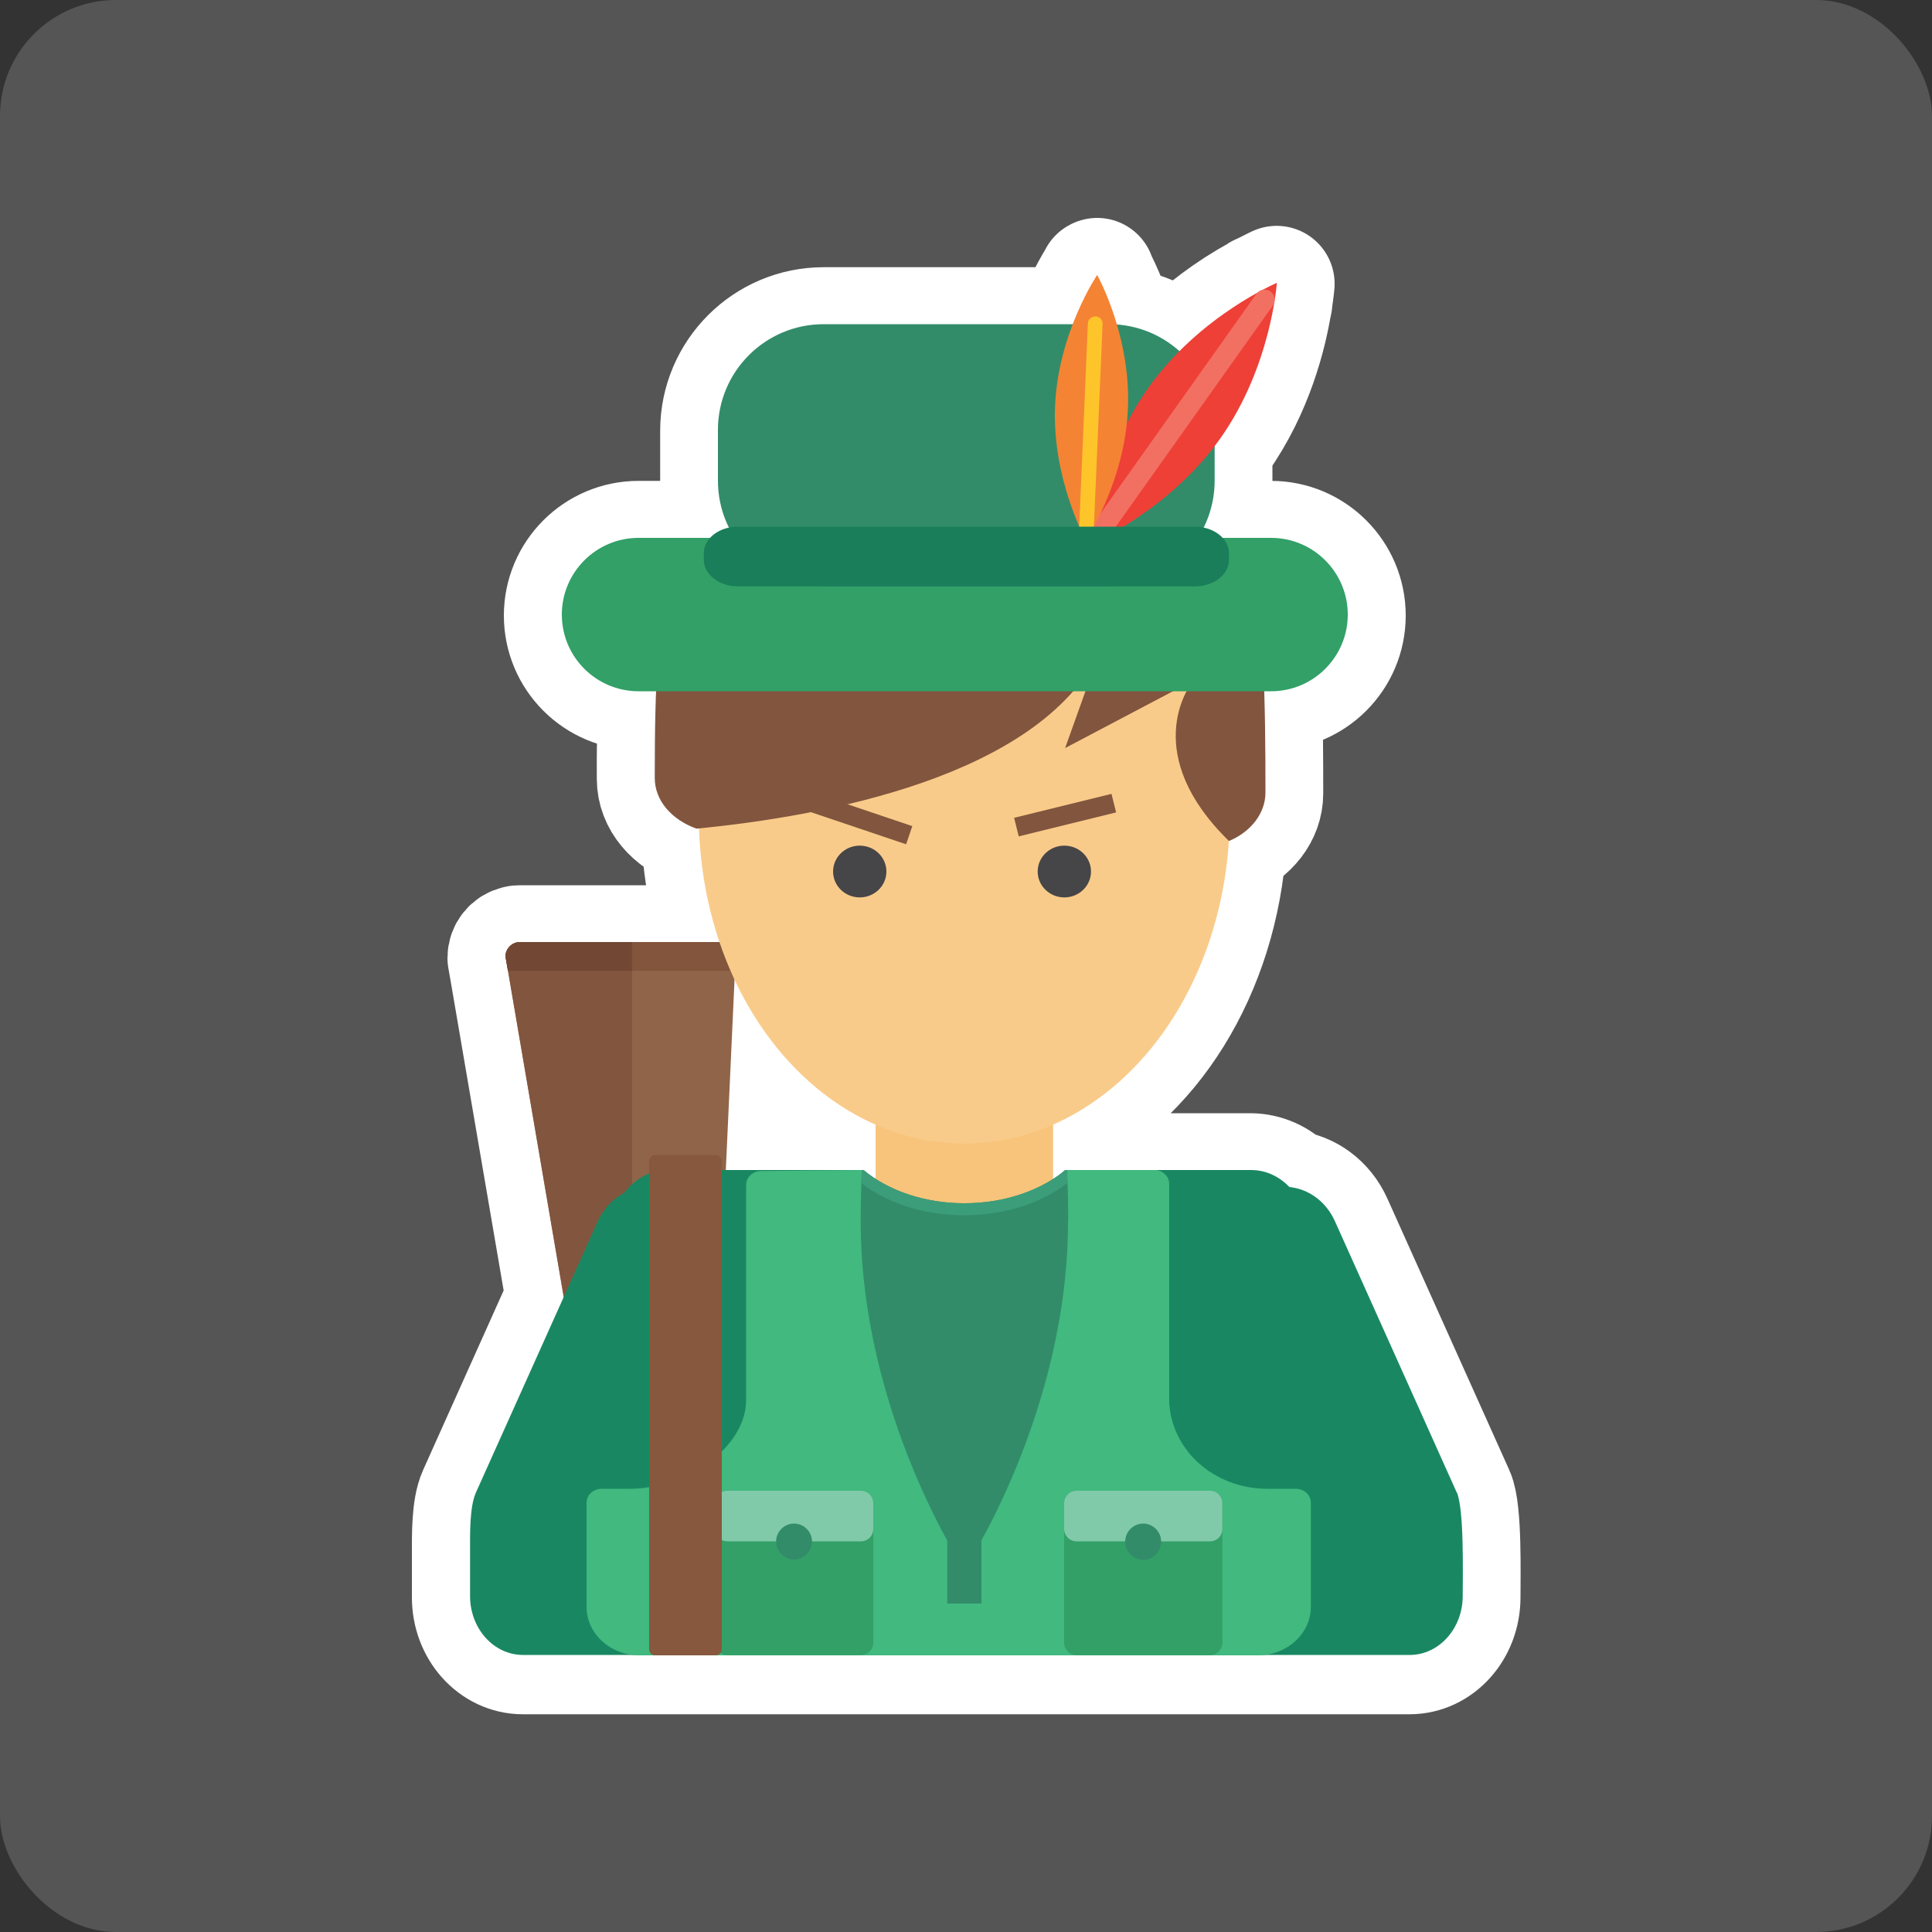 <?xml version="1.0" encoding="UTF-8"?>
<svg xmlns="http://www.w3.org/2000/svg" width="100" height="100" viewBox="0 0 100 100">
  <rect x="0" y="0" width="100" height="100" fill="#333333" stroke="none"/>
  <g id="Hintergrund">
    <rect id="Hintergrund-2" data-name="Hintergrund" x="0" width="100" height="100" rx="6" ry="6" fill="#555556"/>
  </g>
  <g id="Dorfbewohner">
    <g id="Biestjäger">
      <g image-rendering="optimizeQuality" shape-rendering="geometricPrecision" text-rendering="geometricPrecision">
        <path d="M56.79,14.28s-.66.99-1.26,2.55h-12.89c-3.02,0-5.47,2.45-5.47,5.47h0v2.63c0,.87.21,1.7.57,2.43-.37.07-.72.26-.98.53h-3.71c-2.19,0-3.97,1.78-3.97,3.97s1.78,3.97,3.97,3.97h.91c-.05,1.49-.08,2.99-.07,4.48,0,1.17.87,2.16,2.15,2.63.05,0,.1-.01.14-.01.07,2.03.43,4.02,1.06,5.89h-10.33c-.05,0-.1,0-.15.02-.35.07-.6.38-.6.74l.13.74,2.89,16.87-4.54,10.12c-.34.75-.32,2.14-.32,3.05v2.32c0,1.69,1.23,3.05,2.74,3.05h45.9c1.51,0,2.74-1.36,2.74-3.05,0-1.14.08-4.5-.32-5.37l-6.3-14.03c-.47-1.05-1.38-1.68-2.36-1.78-.51-.55-1.23-.87-1.98-.88h-9.62c-.14.12-.3.23-.45.34l-.08.06-.09.05v-2.83c5.1-2.25,8.66-7.99,9.09-14.67h.01c1.13-.46,1.89-1.42,1.89-2.5,0-1.82-.01-3.59-.06-5.24h.36c2.19,0,3.97-1.78,3.97-3.97s-1.78-3.97-3.97-3.97h-2.52c-.26-.27-.61-.46-.98-.53.36-.73.57-1.56.57-2.43v-1.81c.09-.12.19-.24.28-.36,1.85-2.6,2.54-5.47,2.79-6.98.03-.07.04-.15.04-.23.08-.53.11-.86.11-.86,0,0-.3.14-.78.39-.08.02-.15.06-.21.11-1.49.82-2.86,1.84-4.06,3.04-.9-.81-2.04-1.29-3.24-1.38-.25-.89-.59-1.74-1.02-2.56h0ZM38.02,50.71c1.63,3.5,4.22,6.16,7.29,7.52v2.84l-.08-.05-.1-.07c-.15-.11-.3-.22-.45-.34h-7.12l.45-9.9Z" fill="#906448" stroke="#fff" stroke-linejoin="round" stroke-width="6"/>
        <g>
          <path d="M29.81,70.79h7.29l.94-20.54.03-.74c0-.41-.33-.75-.75-.75h-10.41c-.41,0-.75.34-.75.75l.13.74,3.51,20.54Z" fill="#906448"/>
          <path d="M29.81,70.79h2.91v-22.03h-5.8c-.41,0-.75.34-.75.75l.13.74,3.51,20.54Z" fill="#82553e"/>
          <path d="M38.04,50.25h-11.74l-.13-.74c0-.41.34-.75.75-.75h10.4c.41,0,.75.33.75.75h0s-.03.74-.03.74Z" fill="#82553c"/>
          <path d="M32.71,50.25h-6.42l-.13-.74c0-.41.34-.75.75-.75h5.8v1.49Z" fill="#724834"/>
          <path d="M54.51,63.92c0,.85-.69,1.53-1.53,1.53h-6.13c-.85,0-1.53-.69-1.53-1.53v-6.71c0-.85.69-1.53,1.53-1.53h6.13c.85,0,1.53.69,1.53,1.53v6.71Z" fill="#f8c47b"/>
          <ellipse cx="49.91" cy="42.19" rx="13.74" ry="17" fill="#f9cb8a"/>
          <path d="M65.5,41.02c0,1.08-.76,2.04-1.89,2.51-4.54-4.43-2.19-7.95-1.8-8.33l-6.68,3.52,1.76-4.92c-3.21,6.41-14.22,8.45-20.84,9.09-1.29-.46-2.16-1.46-2.16-2.62,0-4.73.11-8.52,1.1-11.39h29.67c.77,2.81.84,7.32.84,12.15h0Z" fill="#82553e"/>
          <path d="M69.76,31.81c0,2.19-1.78,3.97-3.97,3.97h-32.74c-2.19,0-3.97-1.78-3.97-3.97s1.78-3.97,3.97-3.97h32.74c2.19,0,3.97,1.78,3.97,3.97Z" fill="#32a067"/>
          <path d="M62.87,24.88c0,3.02-2.45,5.47-5.47,5.47h-14.77c-3.02,0-5.47-2.45-5.47-5.47v-2.63c0-3.02,2.45-5.47,5.47-5.47h14.77c3.02,0,5.47,2.45,5.47,5.47v2.63Z" fill="#328c69"/>
          <path d="M63.15,22.71c-2.65,3.73-6.65,5.43-6.65,5.43,0,0,.29-4.34,2.94-8.07,2.65-3.73,6.65-5.43,6.65-5.43,0,0-.29,4.34-2.94,8.07h0Z" fill="#ee4037"/>
          <path d="M55.23,29.83c-.2-.18-.23-.48-.08-.7l9.88-13.92c.17-.24.5-.29.73-.12h0c.24.17.29.49.12.73l-9.88,13.91c-.17.24-.49.29-.73.12l-.04-.03Z" fill="#f27062"/>
          <path d="M58.38,21.17c-.16,3.79-2.18,6.78-2.18,6.78,0,0-1.75-3.15-1.59-6.94s2.18-6.78,2.18-6.78c0,0,1.76,3.15,1.59,6.94h0Z" fill="#f58334"/>
          <path d="M56.1,29.49c-.19-.03-.33-.2-.32-.39l.53-12.36c0-.21.19-.37.4-.36h0c.21,0,.37.18.36.39,0,0,0,0,0,0l-.53,12.36c-.01.21-.19.37-.4.36-.01,0-.03,0-.04,0h0Z" fill="#fec52b"/>
          <path d="M63.61,28.98c0,.76-.79,1.37-1.77,1.37h-23.64c-.98,0-1.77-.62-1.77-1.37v-.35c0-.76.79-1.37,1.77-1.37h23.64c.98,0,1.77.62,1.77,1.37v.35Z" fill="#197e59"/>
          <path d="M75.4,77.25l-6.3-14.03c-.47-1.05-1.38-1.68-2.36-1.78-.52-.54-1.21-.88-1.98-.88h-9.62c-1.26,1.18-3.13,1.93-5.23,1.93s-3.97-.75-5.22-1.93h-10.15c-.9,0-1.69.47-2.23,1.18-.57.3-1.06.79-1.37,1.47l-6.3,14.03c-.34.75-.31,2.14-.31,3.05v2.32c0,1.69,1.23,3.05,2.74,3.05h45.9c1.51,0,2.74-1.37,2.74-3.05,0-1.14.08-4.5-.31-5.38h0Z" fill="#198862"/>
          <path d="M67.05,77.06h-1.45c-2.81,0-5.09-2.09-5.09-4.67v-11.11c0-.4-.35-.72-.78-.72h-4.59c-1.26,1.1-3.13,1.8-5.23,1.8s-3.97-.7-5.22-1.8l-5.29.05c-.43,0-.78.32-.78.72v11.11c0,2.58-3.23,4.62-6.03,4.62h-1.45c-.43,0-.78.32-.78.72v5.39c0,1.39,1.23,2.51,2.74,2.51h32.01c1.51,0,2.74-1.13,2.74-2.51v-5.39c0-.4-.35-.72-.78-.72h0Z" fill="#41b97f"/>
          <path d="M61.48,75.13c-.61-.77-.97-1.72-.97-2.74v-11.11c0-.4-.35-.72-.78-.72h-4.59c-.19.17-.4.33-.63.48v14.09h6.97Z" fill="#41b97f"/>
          <path d="M55.28,63.21c0,9.96-5.37,18.03-5.37,18.03,0,0-5.36-8.07-5.36-18.03,0-.9.02-1.78.06-2.65h.09c1.26,1.05,3.13,1.72,5.22,1.72s3.97-.67,5.23-1.72h.08c.04.87.06,1.75.06,2.65h0Z" fill="#328c69"/>
          <path d="M49.03,83h1.77v-8.53h-1.77v8.53Z" fill="#328c69"/>
          <path d="M45.2,77.81v7.22c0,.35-.29.64-.64.64h-6.91c-.35,0-.64-.29-.64-.64v-7.22c0-.35.29-.64.64-.64h6.91c.35,0,.64.29.64.64h0Z" fill="#32a067"/>
          <path d="M45.2,77.81v1.33c0,.36-.29.64-.64.64h-6.91c-.35,0-.64-.29-.64-.64h0v-1.34c0-.35.29-.64.64-.64h6.91c.35,0,.64.29.64.64h0Z" fill="#81caa9"/>
          <path d="M42.03,79.79c0,.51-.42.93-.93.93s-.93-.42-.93-.93.42-.93.93-.93.93.42.93.93Z" fill="#328c69"/>
          <path d="M63.27,77.81v7.22c0,.35-.29.64-.64.64h-6.91c-.35,0-.64-.29-.64-.64v-7.22c0-.35.29-.64.64-.64h6.91c.35,0,.64.29.64.64h0Z" fill="#32a067"/>
          <path d="M63.27,77.81v1.33c0,.36-.29.64-.64.64h-6.91c-.35,0-.64-.29-.64-.64h0v-1.34c0-.35.29-.64.64-.64h6.91c.35,0,.64.29.64.64h0Z" fill="#81caa9"/>
          <path d="M60.1,79.79c0,.51-.4.94-.91.95-.51,0-.94-.4-.95-.91,0-.01,0-.02,0-.04,0-.51.42-.93.93-.93.51,0,.93.42.93.93h0Z" fill="#328c69"/>
          <path d="M37.36,85.36c0,.18-.14.32-.3.32h-3.16c-.17,0-.3-.14-.3-.32v-25.26c0-.18.14-.32.3-.32h3.16c.17,0,.3.14.3.32v25.26Z" fill="#87583e"/>
          <ellipse cx="44.5" cy="45.11" rx="1.38" ry="1.34" fill="#464648"/>
          <ellipse cx="55.09" cy="45.11" rx="1.38" ry="1.34" fill="#464648"/>
          <path d="M52.49,42.33l5.04-1.24.24.96-5.04,1.24-.24-.96ZM47.22,42.76l-4.92-1.66-.32.94,4.92,1.66.32-.94Z" fill="#82553e" fill-rule="evenodd"/>
          <path d="M45.31,61.73c1.24.73,2.84,1.17,4.6,1.17s3.36-.44,4.6-1.17c.26-.15.51-.32.73-.5,0-.22-.02-.45-.02-.67h-.08c-.19.16-.4.32-.63.46-1.22.78-2.83,1.26-4.6,1.26s-3.38-.48-4.6-1.26c-.22-.14-.43-.29-.63-.46h-.08c0,.22-.02.44-.02.67.23.18.47.35.74.5h0Z" fill="#3c9d7a" fill-rule="evenodd"/>
        </g>
      </g>
    </g>
  </g>
</svg>